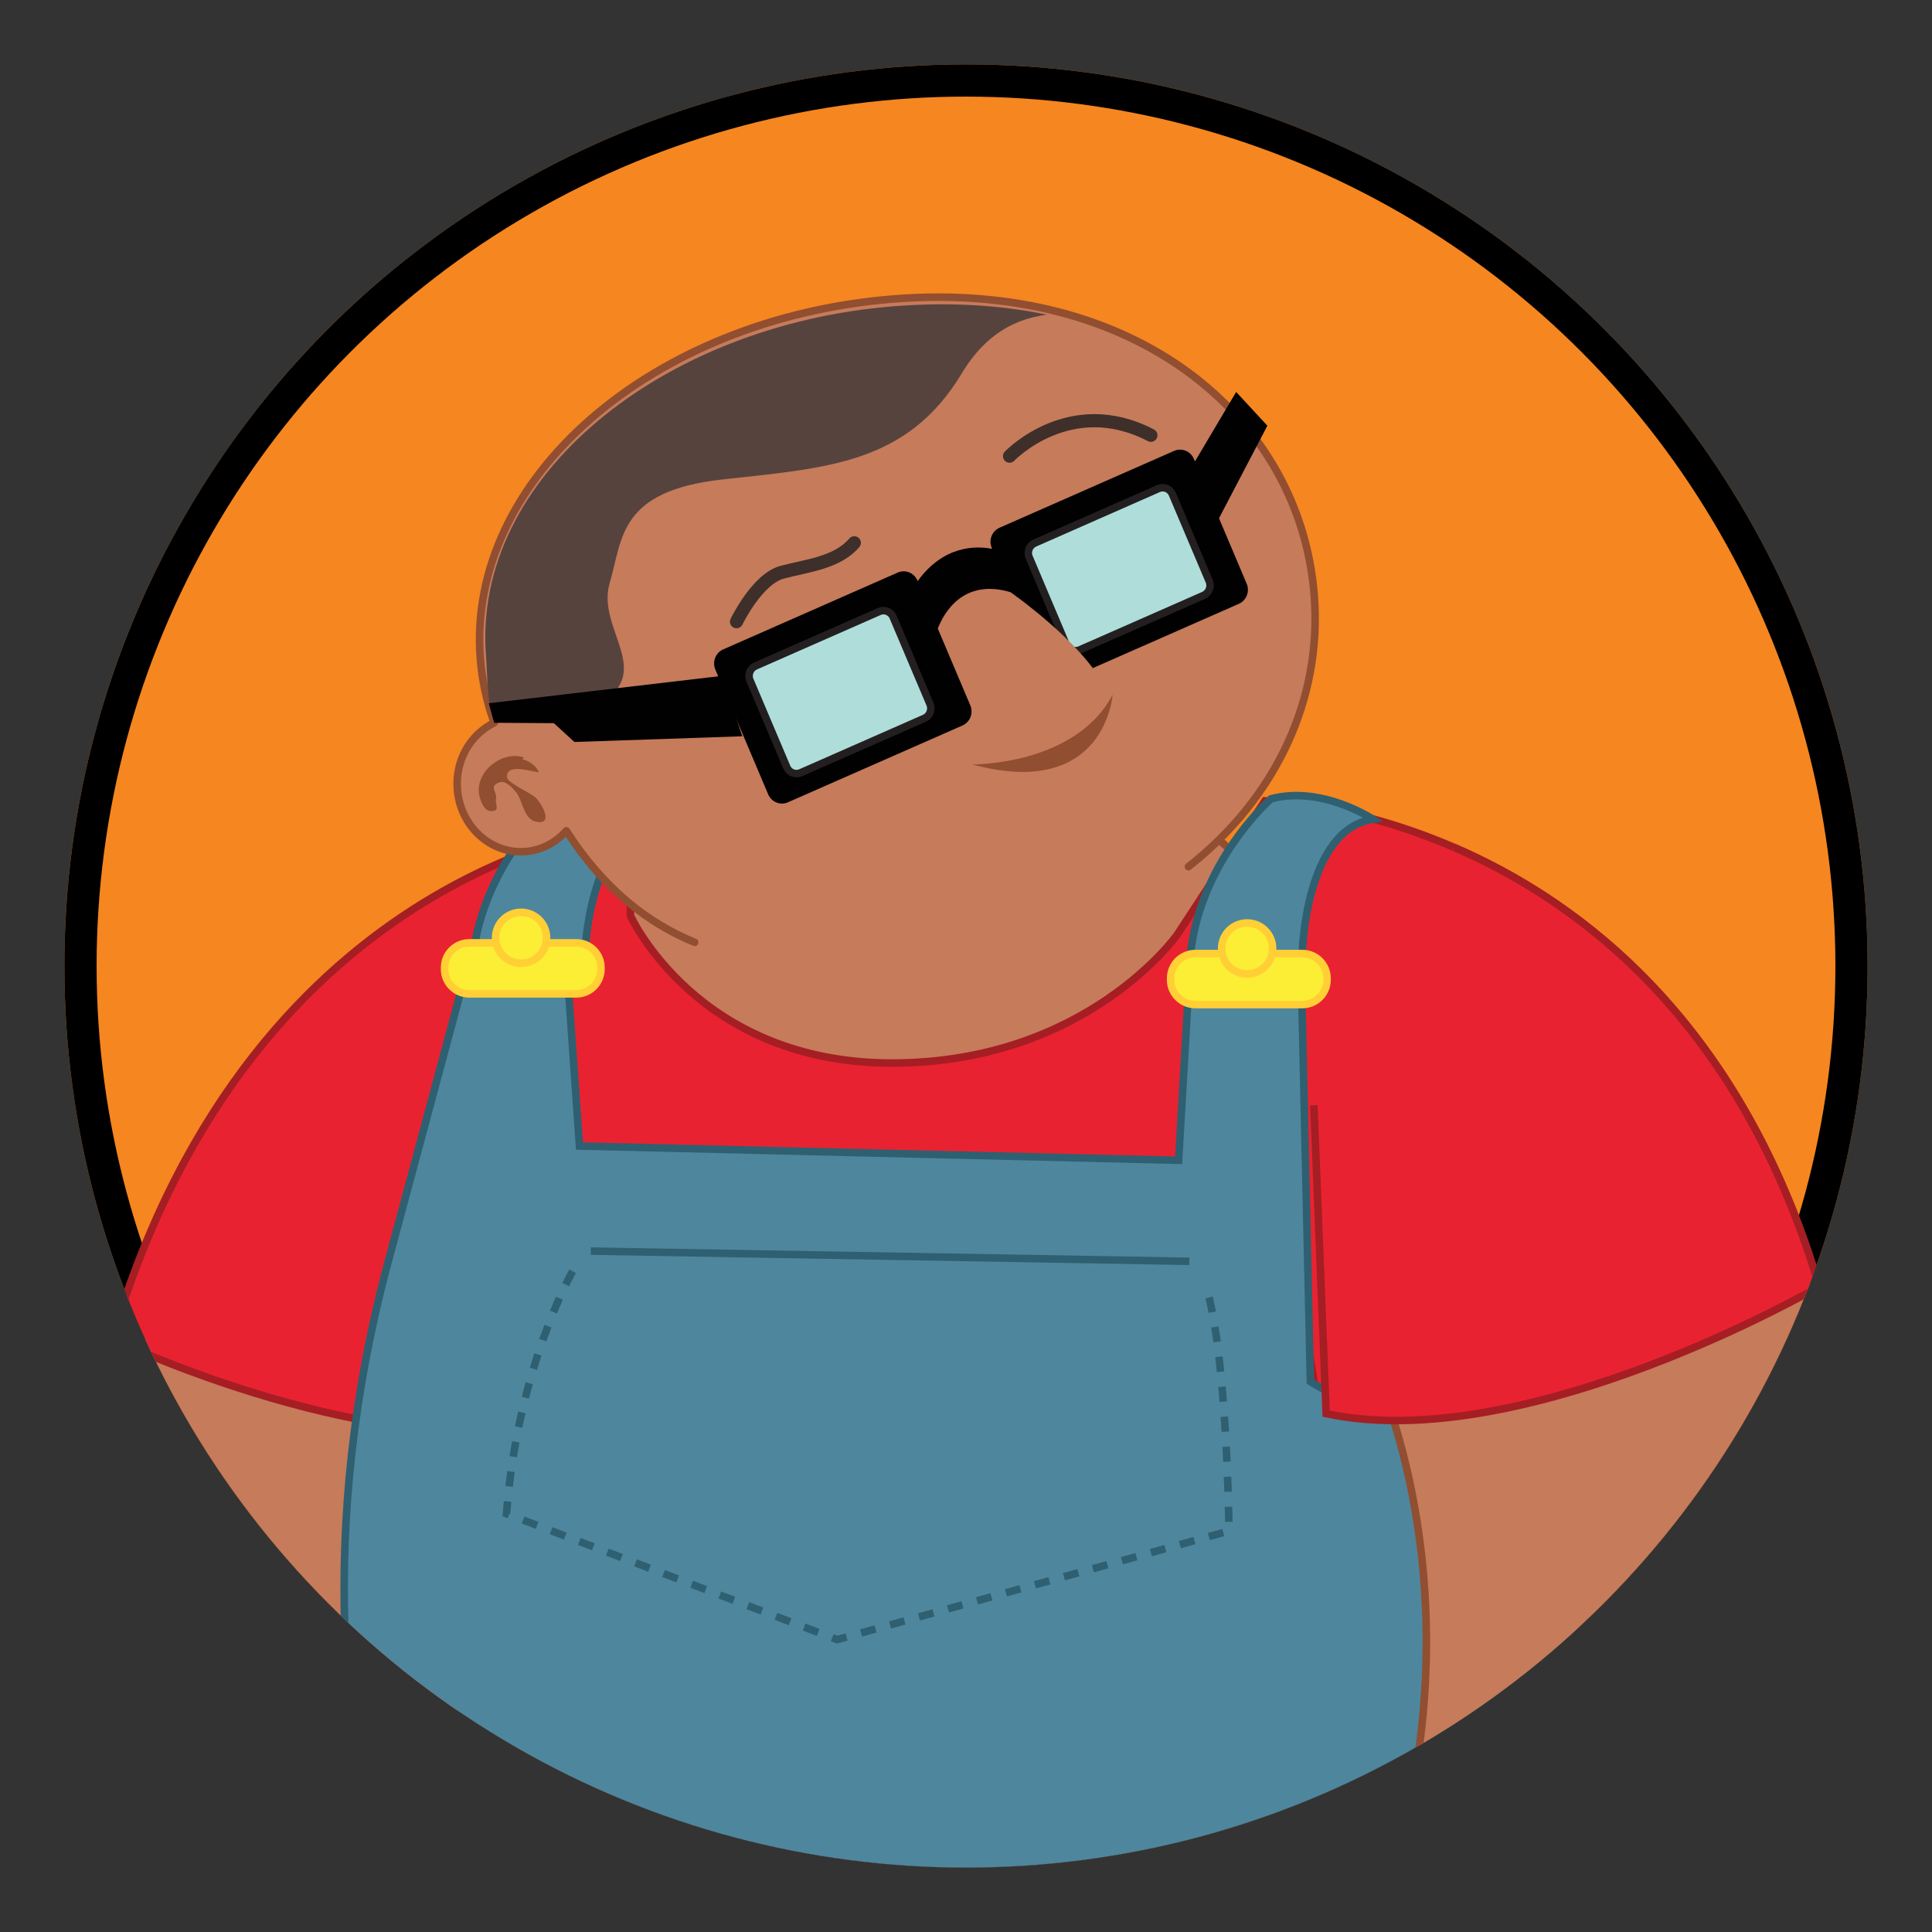 <?xml version="1.0" encoding="utf-8"?>
<!-- Generator: Adobe Illustrator 16.0.3, SVG Export Plug-In . SVG Version: 6.00 Build 0)  -->
<!DOCTYPE svg PUBLIC "-//W3C//DTD SVG 1.1//EN" "http://www.w3.org/Graphics/SVG/1.1/DTD/svg11.dtd">
<svg version="1.1" id="Layer_1" xmlns="http://www.w3.org/2000/svg" xmlns:xlink="http://www.w3.org/1999/xlink" x="0px" y="0px"
	 width="300px" height="300px" viewBox="0 0 300 300" enable-background="new 0 0 300 300" xml:space="preserve">
<rect x="0" y="0" width="300" height="300" fill="#333333" stroke="none"/>
<g>
	<defs>
		<circle id="SVGID_1_" cx="150" cy="150" r="140"/>
	</defs>
	<clipPath id="SVGID_2_">
		<use xlink:href="#SVGID_1_"  overflow="visible"/>
	</clipPath>
	
		<circle clip-path="url(#SVGID_2_)" fill="#F58620" stroke="#000000" stroke-width="10" stroke-linecap="round" stroke-linejoin="round" stroke-miterlimit="10" cx="150" cy="150" r="140"/>
	<g clip-path="url(#SVGID_2_)">
		<path fill="#C67B5A" stroke="#914E30" stroke-width="1.167" d="M22.64,207.892c0,0-7.679,37.787,13.778,83.019
			c0,0,6.358,50.101,37.694,30.159l-6.605-116.74"/>
		<path fill="#C67B5A" stroke="#914E30" stroke-width="1.167" d="M44.538,299.608c0,0,2.877-1.542,14.497,12.761
			c7.535,9.278,14.499-1.741,14.499-1.741"/>
		<ellipse fill="#C67B5A" stroke="#914E30" stroke-width="1.167" cx="145.561" cy="145.155" rx="51.791" ry="27.52"/>
		<path fill="#E92231" stroke="#A51E23" stroke-width="1.167" d="M196.409,124.351l-13.608,20.778c0,0-14.032,19.938-44.304,19.938
			s-40.607-22.89-40.607-22.89l-0.002-14.027c0,0-58.33,5.166-80.483,79.742c0,0,41.347,19.938,72.358,13.29l4.09-41.17
			c15.585,4.891,46.897,11.658,104.552,0.528l6.124,36.848c31.012,6.645,77.955-17.616,77.955-17.616
			C260.332,125.196,196.409,124.351,196.409,124.351z"/>
		<path fill="#4E869E" stroke="#2E6071" stroke-width="1.167" d="M77.213,335.631c0,0-39.135-56.854-16.981-139.552L72.206,151.5
			l15.842-1.055l1.93,27.509l93.038,2.216l1.664-28.67l17.424,1.584l1.372,61.454c0,0,10.339,6.646,17.724,4.429l16.244-2.213
			c0,0,16.982,56.851,4.43,93.035c-12.551,36.182-9.6,36.921-9.6,36.921l-63.504-1.478l-14.766,8.121l-22.152-8.121"/>
		<path fill="#4E869E" stroke="#2E6071" stroke-width="1.167" d="M202.216,148.066c0,0,0.412-19.27,10.975-20.854
			c0,0-7.92-5.284-15.841-3.17c0,0-12.671,11.09-12.671,27.458"/>
		<path fill="#4E869E" stroke="#2E6071" stroke-width="1.167" d="M90.803,148.596c0,0,0.409-19.272,10.975-20.855
			c0,0-7.922-5.285-15.843-3.172c0,0-12.675,11.093-12.675,27.458"/>
		<path fill="#2E6071" d="M125.252,318.818c0,0,29.048,8.447,48.055-1.583c0,0-12.144,10.559-19.007,10.03l-1.59,19.54l0.53,4.752
			l-6.864-0.528l3.694-23.235C150.07,327.794,128.948,325.155,125.252,318.818z"/>
		<g>
			<g>
				<defs>
					<path id="SVGID_3_" d="M147.239,359.487c0,0,3.943,7.857,2.361,19.938c0,0-50.544,12.219-99.834,0.608
						c0,0-5.008-37.163,45.99-34.523c10.317,0.531,11.916,2.136,11.916,2.136S140.804,345.766,147.239,359.487z"/>
				</defs>
				<use xlink:href="#SVGID_3_"  overflow="visible" fill="#93469A"/>
				<clipPath id="SVGID_4_">
					<use xlink:href="#SVGID_3_"  overflow="visible"/>
				</clipPath>
				<g clip-path="url(#SVGID_4_)">
					<path fill="#AB68AB" stroke="#FFFFFF" stroke-width="1.167" d="M104.864,345.51l-29.601,6.702c0,0,9.108,11.372,6.835,29.449
						l4.779,6.904l51.451-6.09c0,0-9.785-29.047,4.326-30.675l-34.375-9.341L104.864,345.51z"/>
					<path fill="#231F20" stroke="#93469A" stroke-width="1.167" d="M96.666,354.852c0,1.569,1.432,2.846,3.189,2.846
						c1.761,0,3.189-1.276,3.189-2.846c0-1.57-1.428-2.846-3.189-2.846C98.097,352.006,96.666,353.281,96.666,354.852z"/>
					<path fill="#231F20" stroke="#93469A" stroke-width="1.167" d="M83.917,356.277c0,1.564,1.424,2.842,3.186,2.842
						c1.763,0,3.192-1.277,3.192-2.842c0-1.575-1.429-2.849-3.192-2.849C85.341,353.429,83.917,354.702,83.917,356.277z"/>
					<path fill="#FFFFFF" stroke="#9CCAE1" stroke-width="1.167" d="M151.994,372.109c0,0-50.771,12.194-104.729,1.024
						l-0.457,9.749l107.235,7.103l-0.688-12.794"/>
				</g>
				<use xlink:href="#SVGID_3_"  overflow="visible" fill="none" stroke="#9CCAE1" stroke-width="1.167"/>
			</g>
			<path fill="#FFFFFF" stroke="#9CCAE1" stroke-width="0.584" d="M79.144,344.611c5.834,0.91,8.792,8.905,8.965,9.814
				c0.149,0.784-0.276,0.496-0.929,0.722c-0.511,0.18-0.523,0.719-0.905,0.886c-1.143,0.493-1.874-1.691-2.178-2.277
				c-0.736-1.436-4.951-7.586-9.09-8.251C75.059,344.412,79.069,344.613,79.144,344.611z"/>
			<path fill="#FFFFFF" stroke="#9CCAE1" stroke-width="0.584" d="M91.529,343.177c5.832,0.911,8.789,8.909,8.965,9.815
				c0.151,0.79-0.277,0.496-0.931,0.729c-0.512,0.182-0.524,0.713-0.903,0.88c-1.142,0.492-1.873-1.691-2.175-2.271
				c-0.742-1.443-4.952-7.593-9.089-8.25C87.448,342.979,91.454,343.187,91.529,343.177z"/>
			<path fill="#FFFFFF" stroke="#9CCAE1" stroke-width="1.167" d="M62.042,352.432c0,0,12.756,6.289,11.68,24.072
				c0,0-24.074-1.796-24.074-3.231C49.648,360.973,55.755,353.149,62.042,352.432z"/>
		</g>
		<g>
			<g>
				<path fill="#78337F" stroke="#FFFFFF" stroke-width="1.167" d="M240.553,361.551c0,0,5.967,8.614,4.42,19.204
					c0,0-48.017,9.939-96.362-0.241c0,0-8.98-28.87,41.446-31.221c10.113-0.473,13.021-0.276,13.021-0.276
					S234.239,349.519,240.553,361.551z"/>
				<g>
					<path fill="#AB68AB" stroke="#FFFFFF" stroke-width="1.167" d="M172.549,349.973l6.215,8.828c0,0-16.455,4.134-20.372,17.25
						l-10.676-1.498C147.716,374.553,144.118,353.554,172.549,349.973z"/>
					<g>
						<defs>
							<path id="SVGID_5_" d="M240.553,361.551c0,0,5.967,8.614,4.42,19.204c0,0-48.017,9.939-96.362-0.241
								c0,0-8.98-28.87,41.446-31.221c10.113-0.473,13.021-0.276,13.021-0.276S234.239,349.519,240.553,361.551z"/>
						</defs>
						<clipPath id="SVGID_6_">
							<use xlink:href="#SVGID_5_"  overflow="visible"/>
						</clipPath>
						<path clip-path="url(#SVGID_6_)" fill="#FFFFFF" stroke="#9CCAE1" stroke-width="1.167" d="M248.867,373.836
							c-0.903,0-45.789,10.02-104.448,0.717l0.3,7.633l48.482,9.784l45.788-5.731l12.268-3.574"/>
					</g>
					<path fill="#AB68AB" stroke="#FFFFFF" stroke-width="1.167" d="M221.138,349.226l-6.528,9.758c0,0,13.125,3.773,18.199,16.249
						l13.168-1.433C245.977,373.8,249.572,352.801,221.138,349.226z"/>
					<path fill="#231F20" stroke="#93469A" stroke-width="1.167" d="M167.576,357.746c0.844,1.203,2.145,1.898,2.909,1.562
						c0.765-0.342,0.701-1.596-0.145-2.795c-0.839-1.204-2.146-1.902-2.908-1.557C166.667,355.296,166.729,356.545,167.576,357.746z
						"/>
					<path fill="#231F20" stroke="#93469A" stroke-width="1.167" d="M222.449,356.492c-0.85,1.201-2.151,1.897-2.91,1.56
						c-0.766-0.343-0.706-1.595,0.142-2.797c0.838-1.198,2.147-1.897,2.913-1.558C223.355,354.04,223.292,355.288,222.449,356.492z"
						/>
					<path fill="#FFFFFF" stroke="#9CCAE1" stroke-width="0.584" d="M220.357,357.019c0,0-24.918-7.51-49.952,1.426
						c0,0-2.857-0.572-2.502-2.76c0.354-2.185,34.93-9.886,53.883-1.233C221.786,354.451,222.616,356.35,220.357,357.019z"/>
				</g>
			</g>
			<path fill="#FFFFFF" stroke="#9CCAE1" stroke-width="1.167" d="M165.249,375.689c0,0,4.7-14.729,30.361-14.014
				c25.664,0.722,30.365,11.315,31.34,14.553c0,0-12.539,2.335-31.734,2.517c-19.194,0.177-30.163-1.617-30.163-1.617
				L165.249,375.689z"/>
		</g>
		<path fill="#7CA8B8" stroke="#4E869E" stroke-width="1.167" d="M154.003,353.354c-1.704,8.044,3.39,0.484-4.158,8.52
			c-8.264,8.821-9.043-24.765-71.611-15.542c-17.595,4.086,5.612-6.827-1.935-8.326c0,0-14.917-6.967,24.543-7.541
			C131.277,330.021,155.708,345.316,154.003,353.354z"/>
		<path fill="#7CA8B8" stroke="#4E869E" stroke-width="1.167" d="M148.832,349.663c-0.705,7.856,1.939,1.82-0.733,11.813
			c-2.678,9.992,30.919-29.332,85.97-4.101c14.623,5.679-3.128-7.094,4.048-7.762c0,0,2.725-9.459-32.425-13.983
			C178.563,332.14,149.54,341.801,148.832,349.663z"/>
		<g>
			<path fill="#C67B5A" stroke="#914E30" stroke-width="1.167" stroke-linecap="round" stroke-linejoin="round" d="M184.537,134.58
				c13.581-10.669,20.794-26.029,19.537-42.125c-2.163-27.79-27.914-49.061-65.446-46.023c-37.542,3.038-66.209,28.03-64.047,55.816
				c0.27,3.464,1.004,6.805,2.161,9.987c-3.664,1.767-6.076,5.8-5.724,10.331c0.451,5.773,5.207,10.1,10.615,9.661
				c2.516-0.203,4.696-1.425,6.307-3.218c5.743,8.965,12.627,14.334,19.931,17.318"/>
			<g>
				<defs>
					<path id="SVGID_7_" d="M116.877,145.782c-11.514-3.541-21.436-9.593-28.936-16.774c-1.61,1.793-3.791,3.016-6.307,3.218
						c-5.408,0.438-10.164-3.888-10.615-9.661c-0.352-4.531,2.06-8.564,5.724-10.331c-1.157-3.182-1.004-6.932-1.275-10.394
						c-2.167-27.787,27.377-51.332,63.062-54.263c37.53-3.083,62.811,16.155,64.978,43.945c1.788,22.919-13.21,44.989-39.581,53.729
						"/>
				</defs>
				<clipPath id="SVGID_8_">
					<use xlink:href="#SVGID_7_"  overflow="visible"/>
				</clipPath>
				<path clip-path="url(#SVGID_8_)" fill="#57433E" d="M74.616,111.751c0,0,11.466,1.06,17.834-2.184
					c9.729-4.949,0.076-11.76,2.22-19.027c2.036-6.891,1.343-14.291,17.486-16.086c16.139-1.797,28.678-2.33,37.189-16.479
					c8.514-14.146,22.076-7.902,29.712-8.03c7.634-0.13-46.825-21.659-77.471-3.518C70.939,64.567,55.209,93.739,55.209,93.739
					L74.616,111.751z"/>
			</g>
			<g>
				<path fill="#010101" d="M182.315,70.015l-27.106,11.93c-1.183,0.523-1.727,1.925-1.214,3.132l0.063,0.145
					c-2.508-0.484-7.532-0.56-11.561,5.007l-0.032-0.074c-0.513-1.208-1.887-1.77-3.064-1.249l-27.109,11.936
					c-1.183,0.519-1.725,1.921-1.212,3.131l8.199,19.364c0.511,1.211,1.89,1.769,3.071,1.247l27.107-11.933
					c1.177-0.518,1.724-1.918,1.211-3.126l-5.047-11.92c0.878-2.277,3.846-7.862,11.281-5.656l5.296,12.496
					c0.511,1.211,1.886,1.768,3.07,1.247l27.103-11.931c1.183-0.524,1.723-1.929,1.211-3.135l-8.196-19.367
					C184.867,70.048,183.5,69.494,182.315,70.015z M187.768,90.251c0.359,0.844-0.032,1.826-0.871,2.198l-19.205,8.451
					c-0.836,0.373-1.806-0.016-2.163-0.862l-5.721-13.513c-0.362-0.846,0.025-1.831,0.868-2.199l19.197-8.453
					c0.841-0.374,1.809,0.014,2.167,0.858L187.768,90.251z"/>
				<path fill="#AFDEDA" stroke="#231F20" stroke-width="1.167" d="M179.873,75.873l-19.197,8.453
					c-0.843,0.368-1.23,1.353-0.868,2.199l5.721,13.513c0.357,0.847,1.327,1.235,2.163,0.862l19.205-8.451
					c0.839-0.372,1.23-1.354,0.871-2.198l-5.728-13.52C181.682,75.887,180.714,75.499,179.873,75.873z"/>
				<path fill="#AFDEDA" stroke="#231F20" stroke-width="1.167" d="M136.526,94.957l-19.206,8.453
					c-0.839,0.369-1.229,1.352-0.875,2.197l5.73,13.521c0.354,0.842,1.323,1.231,2.162,0.858l19.206-8.452
					c0.838-0.366,1.226-1.352,0.866-2.199l-5.726-13.52C138.327,94.974,137.359,94.587,136.526,94.957z"/>
			</g>
			<polygon fill="#010101" points="76.743,112.235 86.006,112.293 89.193,115.214 115.268,114.328 112.1,104.95 75.898,109.198 			
				"/>
			<polyline fill="#010101" points="185.185,72.27 191.951,60.864 196.797,66.1 188.955,81.104 185.103,72.854 			"/>
			<path fill="#914E30" d="M150.995,118.703c0,0,15.971,0.172,21.77-10.821C172.765,107.882,171.641,124.288,150.995,118.703z"/>
			<path fill="none" stroke="#3E2F2A" stroke-width="2.043" stroke-linecap="round" stroke-linejoin="round" d="M114.368,96.537
				c0,0,3.188-6.622,7.053-7.67c3.867-1.046,8.521-1.423,11.234-4.579"/>
			<path fill="none" stroke="#3E2F2A" stroke-width="2.043" stroke-linecap="round" stroke-linejoin="round" d="M156.764,70.832
				c0,0,9.348-9.811,21.943-3.24"/>
			<path fill="#C67B5A" d="M156.902,91.949c0,0,11.156,7.762,14.638,14.73l-11.866,3.756"/>
		</g>
		<path fill="#C67B5A" stroke="#914E30" stroke-width="1.167" d="M213.637,213.128c0,0,13.201,27.847,5.367,66.306
			c0,0-12.889,9.587-15.397,17.692c-2.764,8.921,3.703,16.898,10.106,17.134c6.405,0.236,13.06-13.297,18.442-9.259
			c0,0-9.971,2.134-14.242,8.547c-4.276,6.41,21.362,14.243,21.362,14.243s27.772-3.561,30.625-4.984
			c2.848-1.427,6.653-12.901,6.653-12.901l-1.584-15.839c0,0,24.136-68.831,2.055-101.591"/>
		<path fill="#E92231" stroke="#A51E23" stroke-width="1.167" d="M204.02,171.626l1.906,47.877
			c31.014,6.648,76.558-19.731,76.558-19.731c-12.146-40.896-36.853-59.619-56.695-68.188"/>
		<path fill="#914E30" d="M81.36,117.624c-3.507-1.22-8.163,2.568-6.767,6.507c0.253,0.713,0.694,1.762,1.567,1.807
			c1.636,0.096,0.665-1.106,0.857-1.878c0.249-1.024-1.172-1.919,0.448-2.554c1.074-0.417,2.139,0.883,2.671,1.515
			c0.976,1.162,1.175,4.098,2.976,4.537c2.925,0.709,1.135-2.639,0.065-3.696c-0.721-0.717-4.318-2.271-4.428-3.106
			c-0.303-2.378,3.864-0.9,4.914-0.84c-0.377-1.034-1.472-1.742-2.565-2.031"/>
		<g>
			<path fill="#FBEE35" stroke="#FFCF35" stroke-width="1.167" d="M206.064,152.144c0,2.122-1.722,3.845-3.849,3.845h-16.597
				c-2.125,0-3.845-1.723-3.845-3.845v-0.23c0-2.123,1.72-3.847,3.845-3.847h16.597c2.127,0,3.849,1.725,3.849,3.847V152.144z"/>
			<circle fill="#FBEE35" stroke="#FFCF35" stroke-width="1.167" cx="193.653" cy="147.275" r="3.958"/>
		</g>
		<g>
			<path fill="#FBEE35" stroke="#FFCF35" stroke-width="1.167" d="M93.32,150.48c0,2.126-1.717,3.848-3.844,3.848H72.878
				c-2.127,0-3.844-1.722-3.844-3.848v-0.229c0-2.125,1.717-3.844,3.844-3.844h16.598c2.127,0,3.844,1.72,3.844,3.844V150.48z"/>
			<circle fill="#FBEE35" stroke="#FFCF35" stroke-width="1.167" cx="80.913" cy="145.618" r="3.958"/>
		</g>
		<line fill="none" stroke="#2E6071" stroke-width="1.167" x1="91.742" y1="194.27" x2="184.679" y2="195.856"/>
		<path fill="none" stroke="#2E6071" stroke-width="1.167" stroke-dasharray="2.335" d="M88.915,197.403
			c0,0-8.558,14.915-10.265,37.646l51.329,19.55l60.856-16.865c0,0-0.242-27.616-3.666-38.371"/>
	</g>
</g>
</svg>

